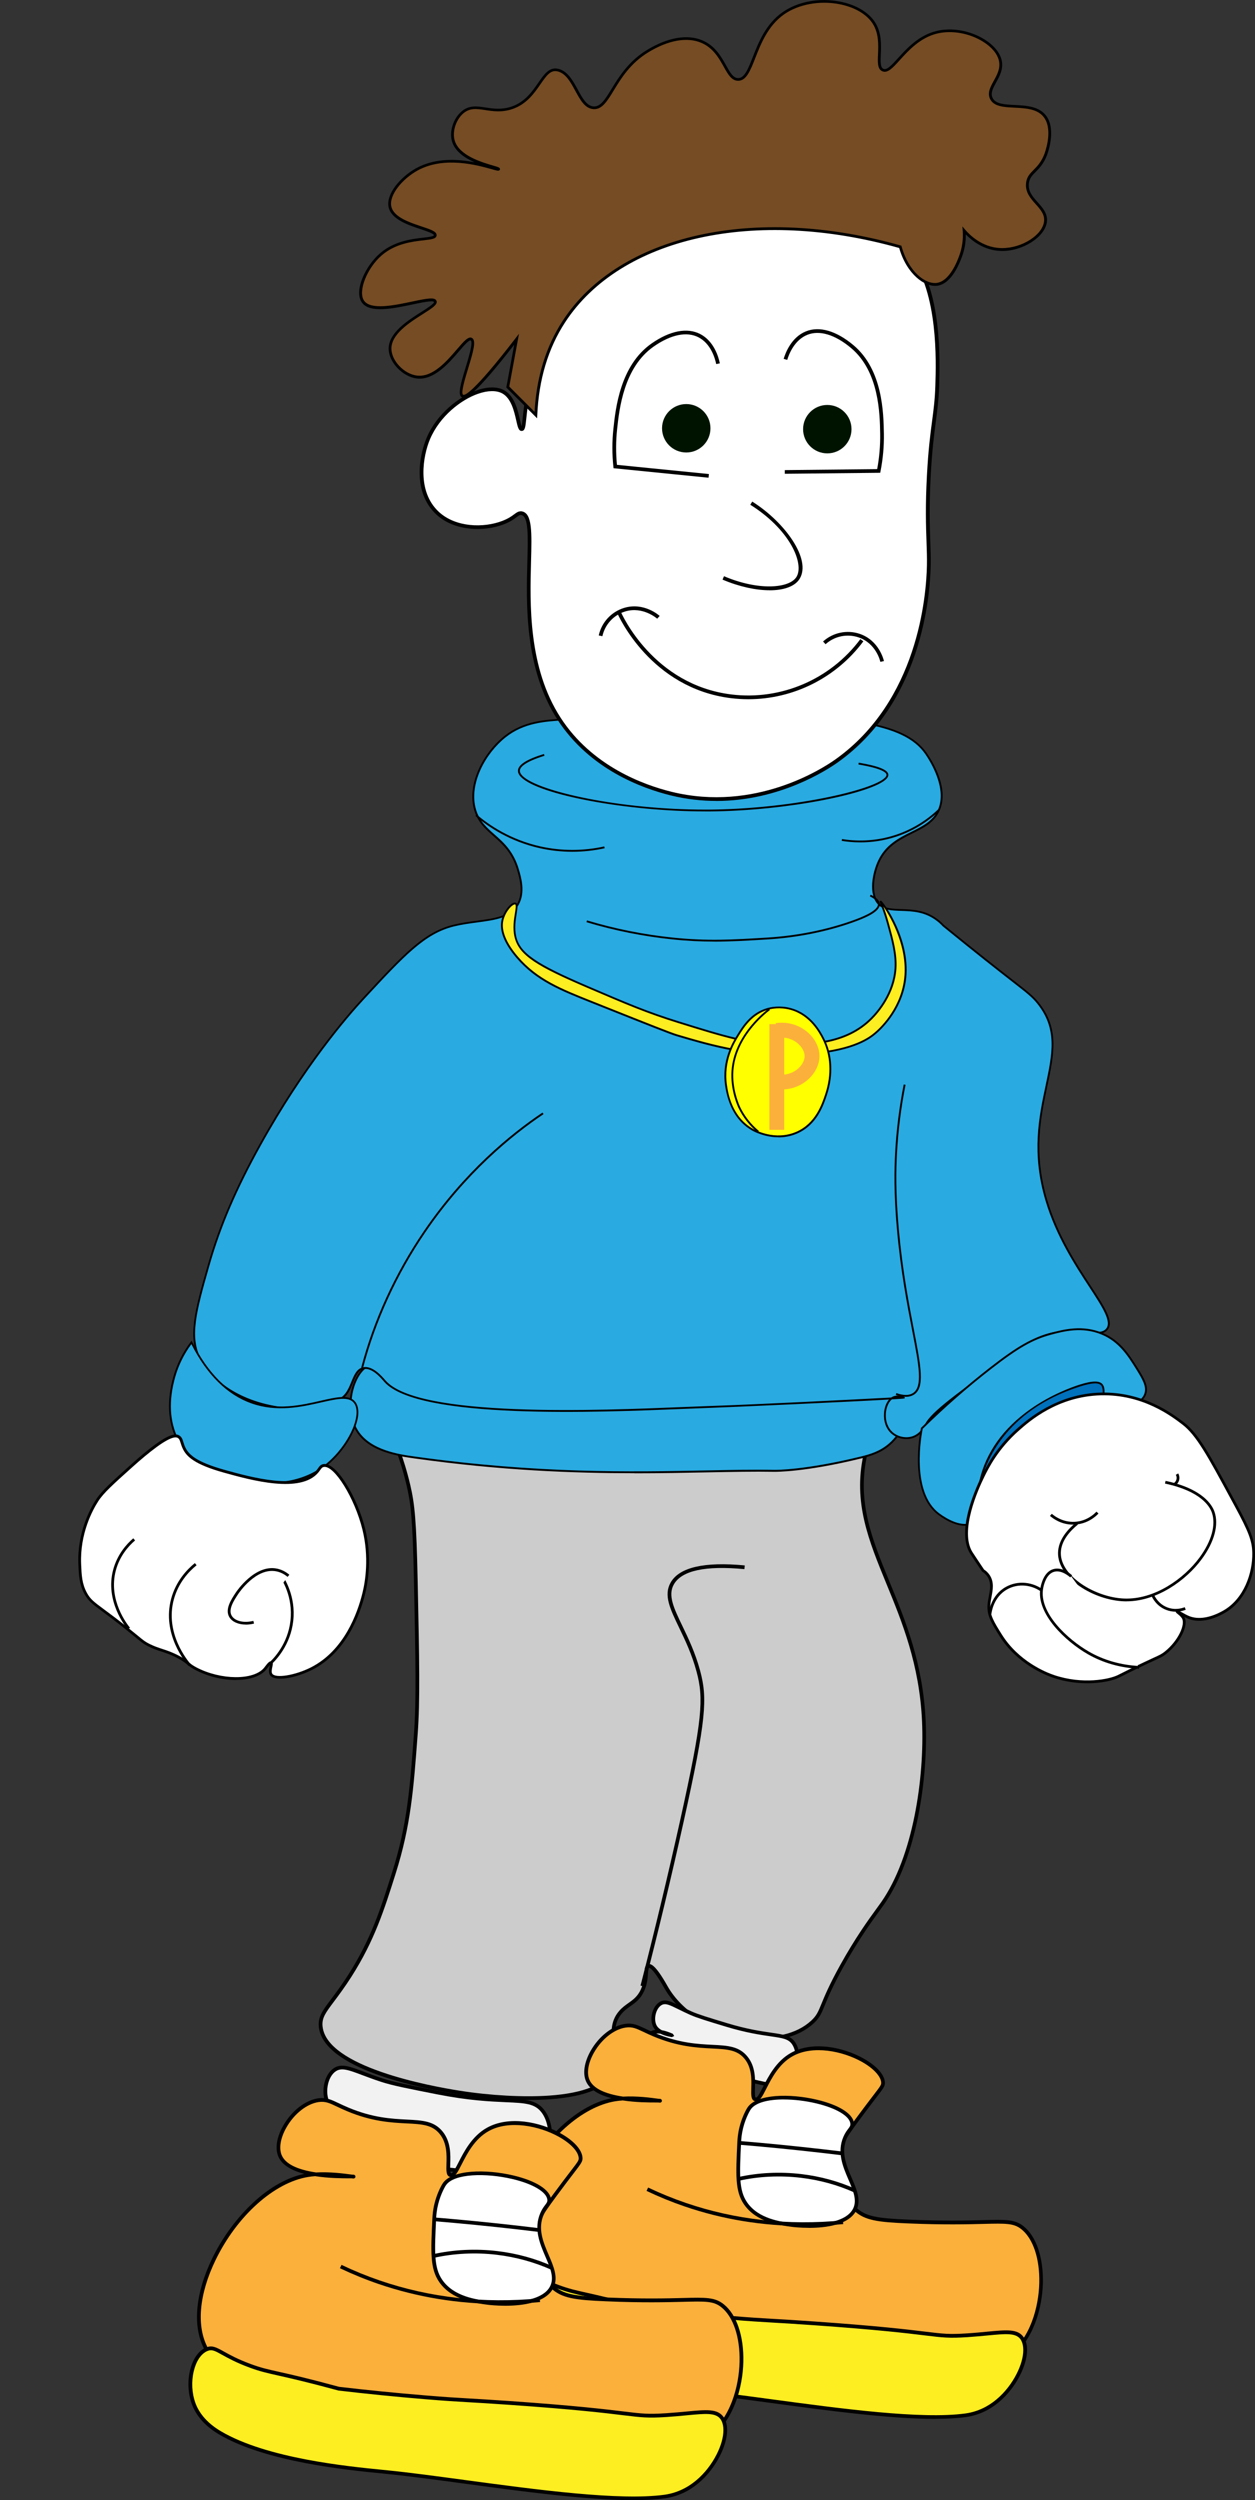 <?xml version="1.0" encoding="UTF-8"?><svg id="pelle" xmlns="http://www.w3.org/2000/svg" width="338.47" height="674.14" viewBox="0 0 338.47 674.14"><rect x="0" y="0" width="338.47" height="674.14" fill="#333333" stroke="none"/><defs><style>.cls-1{fill:#f2f2f2;}.cls-2{fill:#001300;}.cls-3{fill:#0071bc;}.cls-4{fill:#fff;}.cls-5{fill:#ff0;}.cls-6{fill:#fbb03b;}.cls-7{fill:#fcee21;}.cls-8{fill:#ccc;}.cls-9{fill:#29abe2;}.cls-10{fill:#754c24;}</style></defs><path class="cls-8" d="m233.33,384.85c-3.87-6.9-20.27,3.21-44.26,5.66-10.62,1.08-18.67.09-34.78-1.89-29.38-3.61-43.84-9.45-47.43-3.77-1.76,2.77.92,5.44,3.3,15.68,1.15,4.93,1.63,9.08,1.97,25.64.45,21.58.67,32.38,0,41.42-1.08,14.58-1.81,24.49-5.92,37.48-3.08,9.76-5.66,17.93-11.84,27.62-5.34,8.37-8.31,9.96-7.89,13.81,1.32,12.08,32.83,17.02,37.48,17.75,13.26,2.08,37.55,3.37,41.42-5.92,2.03-4.86-2.23-10.96,1.97-15.78,1.99-2.28,4.42-2.6,5.92-5.92,1.48-3.28.57-6.18,1.55-6.51,1.21-.4,3.56,3.57,4.74,5.66,7.47,13.23,29.82,18.42,39.52,9.43,2.96-2.74,1.81-4.09,7.9-15.09,5.01-9.04,9.21-14.31,11.07-16.98,8.87-12.75,11.73-34.32,11.07-49.06-1.47-32.72-21.03-47.64-15.81-71.7.47-2.17,1.32-5.2,0-7.55Z"/><path d="m142.58,566.24c-5.84,0-12.48-.52-18.69-1.5-10.99-1.73-36.67-6.95-37.9-18.19-.29-2.7.98-4.4,3.3-7.48,1.25-1.67,2.81-3.74,4.67-6.65,6.14-9.63,8.75-17.91,11.78-27.5,4.09-12.94,4.81-22.66,5.9-37.37.67-9.02.45-19.82,0-41.34-.35-17.04-.87-20.87-1.96-25.58-.93-4.01-1.92-6.89-2.65-9-1.15-3.34-1.78-5.18-.59-7.06,2.55-4.04,9.83-2.73,23.04-.36,6.65,1.19,14.92,2.68,24.87,3.9,16.05,1.97,24.1,2.96,34.67,1.89,9.95-1.02,18.62-3.36,25.59-5.25,10.06-2.73,16.71-4.53,19.17-.16h0c1.3,2.32.65,5.22.17,7.35l-.12.55c-2.73,12.58,1.38,22.6,6.15,34.21,4.21,10.25,8.97,21.87,9.67,37.36.7,15.58-2.47,36.89-11.16,49.36-.35.51-.79,1.11-1.3,1.81-2.13,2.93-5.69,7.83-9.74,15.13-2.92,5.27-4.18,8.33-5.01,10.36-.92,2.24-1.38,3.36-3,4.86-4.18,3.87-10.91,5.42-18.47,4.24-9.5-1.48-17.86-6.77-21.83-13.79-3.2-5.67-4.11-5.44-4.15-5.43-.14.11-.2.89-.23,1.47-.08,1.24-.19,2.94-1.02,4.77-.98,2.17-2.35,3.14-3.68,4.08-.82.58-1.59,1.13-2.32,1.96-2.27,2.6-1.92,5.58-1.54,8.72.28,2.33.57,4.74-.34,6.92-1.79,4.3-7.72,6.83-17.62,7.53-1.76.12-3.66.18-5.65.18Zm-29.45-183.27c-2.96,0-4.88.61-5.85,2.14-.94,1.48-.43,2.96.69,6.2.73,2.12,1.73,5.04,2.68,9.1,1.2,5.15,1.65,9.6,1.99,25.75.45,21.59.67,32.41,0,41.47-1.1,14.78-1.82,24.54-5.94,37.59-3.05,9.66-5.68,18-11.89,27.74-1.88,2.94-3.45,5.03-4.71,6.71-2.3,3.07-3.36,4.46-3.1,6.77,1.19,10.85,28.67,16,37.06,17.31,8.26,1.3,17.28,1.78,24.12,1.3,9.36-.66,15.15-3.05,16.76-6.92.81-1.94.55-4.12.28-6.42-.38-3.22-.78-6.56,1.78-9.5.8-.92,1.66-1.53,2.49-2.12,1.27-.9,2.48-1.76,3.35-3.68.75-1.67.86-3.26.94-4.42.08-1.17.14-2.09.92-2.35.83-.28,2.12.2,5.33,5.89,3.82,6.77,11.91,11.86,21.11,13.3,7.25,1.13,13.68-.32,17.64-3.99,1.46-1.35,1.86-2.34,2.75-4.5.84-2.05,2.11-5.14,5.06-10.46,4.08-7.36,7.66-12.29,9.81-15.24.5-.69.94-1.29,1.29-1.79,8.55-12.28,11.67-33.33,10.98-48.75-.69-15.32-5.42-26.85-9.6-37.03-4.83-11.76-9-21.92-6.2-34.8l.12-.56c.46-2.07,1.04-4.66-.07-6.64h0c-2.07-3.69-8.42-1.97-18.03.63-7,1.9-15.71,4.25-25.75,5.28-10.67,1.09-18.76.09-34.89-1.89-9.98-1.23-18.26-2.71-24.92-3.91-7.12-1.28-12.46-2.24-16.17-2.24Z"/><path class="cls-9" d="m100.2,367.88c-4.74,1.2-7.82,11.64-3.88,17.94,3.36,5.37,11.07,6.55,15.53,7.18,44.59,6.24,75.69,3.19,97.03,3.59,0,0,8.02.15,23.29-3.59,2.31-.57,5.17-1.34,7.76-3.59,4.88-4.24,6.71-11.92,3.88-14.35-2.08-1.79-6.33-.43-7.76,0-5.08,1.53-25.38,2.21-65.98,3.59-33.2,1.12-51.93,1.57-62.1-7.18-1.4-1.2-4.71-4.36-7.76-3.59Z"/><path d="m171.15,397.24c-16.53,0-35.96-.72-59.35-3.99-4.27-.6-12.22-1.71-15.7-7.29-2.51-4.02-2.14-9.53-.66-13.21,1.11-2.77,2.82-4.63,4.69-5.1h0c2.97-.75,6.13,2.02,7.66,3.36l.33.29c10.31,8.86,29.74,8.2,61.93,7.12,40.54-1.37,60.87-2.06,65.92-3.58l.14-.04c1.57-.47,5.74-1.73,7.86.09.93.8,1.42,2.13,1.42,3.85,0,3.69-2.17,8.16-5.3,10.88-2.54,2.2-5.28,3.01-7.87,3.64-15.1,3.7-23.02,3.6-23.35,3.6-5.42-.1-11.34.02-18.21.15-6.04.12-12.51.25-19.51.25Zm-70.9-29.12h0c-1.71.44-3.3,2.19-4.35,4.8-1.43,3.57-1.8,8.9.62,12.76,3.36,5.38,11.16,6.48,15.35,7.06,33.24,4.65,58.49,4.15,78.78,3.74,6.87-.14,12.8-.26,18.23-.15.33,0,8.19.1,23.22-3.58,2.53-.62,5.21-1.4,7.66-3.53,3.03-2.63,5.14-6.95,5.13-10.5,0-1.57-.43-2.77-1.25-3.47-1.91-1.65-5.89-.44-7.39,0l-.14.04c-5.11,1.54-25.46,2.23-66,3.6-32.35,1.09-51.86,1.75-62.31-7.24l-.33-.29c-1.46-1.28-4.49-3.93-7.21-3.25Z"/><path class="cls-9" d="m191.84,191.65c-.77-.04-.15,0-39.39,2.32-5.53.33-11.15.64-16.22,4.63-5.38,4.24-10.13,12.63-8.11,19.7,1.98,6.94,8.93,7.17,11.59,16.22.65,2.2,1.78,6.06,0,9.27-2.75,4.95-10.31,4.04-17.38,5.79-7.91,1.97-13.38,7.88-24.33,19.7-2.75,2.96-15.16,16.58-27.81,39.39-7.61,13.74-11.42,23.79-13.9,32.44-3.68,12.81-5.4,19.35-2.32,25.49,7.09,14.12,33.53,16.78,39.39,9.27,1.87-2.4,2.08-6.41,4.63-6.95,2.53-.54,5.18,2.77,5.79,3.48,9.96,11.43,70.43,7.51,88.06,6.95,13.97-.44,51.93-2.42,51.93-2.46-.01-.25-2-.74-3.26.15-2.12,1.49-2.82,6.69,0,9.27,1.54,1.41,3.93,1.84,5.79,1.16,2.08-.77,3.1-2.78,3.48-3.48,1.72-3.2,8.79-8.44,23.17-18.54,5.02-3.52,5.18-3.86,6.95-4.63,9.4-4.12,16.12.35,18.54-2.32,3.69-4.07-10.61-15.97-16.22-34.76-7.75-25.97,8.71-39.63-2.32-53.3-2.57-3.19-4.54-3.78-25.49-20.86-.27-.29-.79-.82-1.52-1.4-6.02-4.73-12.7-1.24-15.86-4.4-2.55-2.54-1.61-8.18,0-11.59,3.88-8.22,13.4-7.17,16.22-13.9,2.15-5.12-1.05-11.52-3.48-15.06-6.37-9.3-23.66-9.81-57.93-11.59Z"/><path d="m244.45,388.03c-1.49,0-3.02-.54-4.11-1.54-1.37-1.25-2.07-3.21-1.93-5.38.1-1.52.6-2.88,1.36-3.74-11.63.67-43.74,2.1-47.92,2.23-1.88.06-4.25.16-7,.27-23.46.97-72.28,2.99-81.25-7.31l-.13-.15c-.79-.92-3.18-3.72-5.42-3.24-1.45.31-2.08,1.85-2.82,3.63-.46,1.12-.94,2.28-1.67,3.23-2.51,3.22-8.76,4.76-16.31,4.01-4.83-.48-9.69-1.89-13.67-3.97-4.56-2.38-7.96-5.62-9.83-9.35-3.1-6.16-1.44-12.68,2.3-25.67,3.05-10.59,7.34-20.61,13.92-32.49,11.68-21.08,23.36-34.6,27.84-39.44,10.97-11.84,16.47-17.79,24.45-19.77,2.11-.52,4.24-.81,6.3-1.08,4.86-.65,9.05-1.21,10.92-4.59,1.73-3.12.63-6.85-.02-9.08-1.39-4.75-3.95-7-6.42-9.18-2.17-1.92-4.22-3.73-5.17-7.04-2.05-7.16,2.7-15.62,8.2-19.96,5.1-4.02,10.78-4.36,16.26-4.68h.1c17.75-1.06,27.35-1.64,32.61-1.96q6.38-.39,6.82-.36l4.07.21c31.88,1.64,47.88,2.46,54.06,11.49,1.85,2.7,5.89,9.6,3.5,15.3-1.39,3.31-4.33,4.78-7.43,6.32-3.35,1.67-6.81,3.39-8.79,7.59-1.51,3.2-2.53,8.83-.05,11.3,1.36,1.35,3.45,1.42,5.87,1.5,3.1.1,6.6.22,9.97,2.87.55.43,1.07.91,1.54,1.42,9.28,7.56,14.75,11.83,18.37,14.65,4.48,3.49,5.68,4.43,7.13,6.22,5.66,7.01,4.21,13.87,2.37,22.55-1.79,8.47-3.82,18.06,0,30.83,2.83,9.48,7.96,17.33,11.71,23.06,3.86,5.9,6.41,9.79,4.45,11.94-1.13,1.24-3.01,1.06-5.61.81-3.26-.31-7.73-.74-13.01,1.57-1.21.53-1.65.85-3.5,2.18-.81.58-1.89,1.36-3.41,2.43-14.63,10.28-21.44,15.38-23.1,18.45l-.04.08c-.4.75-1.47,2.74-3.57,3.51-.61.22-1.27.33-1.94.33Zm-3.91-10.71c-.89.7-1.52,2.18-1.63,3.82-.13,2.02.51,3.83,1.77,4.98,1.44,1.32,3.72,1.78,5.54,1.11,1.92-.71,2.89-2.51,3.3-3.28l.04-.08c1.71-3.18,8.26-8.1,23.25-18.62,1.52-1.07,2.6-1.85,3.41-2.43,1.88-1.36,2.33-1.68,3.59-2.23,5.41-2.37,9.94-1.93,13.26-1.61,2.46.24,4.24.41,5.19-.65,1.69-1.86-.91-5.84-4.5-11.33-3.77-5.76-8.92-13.64-11.77-23.19-3.85-12.89-1.81-22.55,0-31.08,1.81-8.55,3.24-15.31-2.27-22.14-1.41-1.75-2.61-2.68-7.05-6.14-3.62-2.82-9.09-7.09-18.41-14.68-.48-.52-.98-.98-1.51-1.39-3.24-2.55-6.66-2.67-9.68-2.77-2.53-.08-4.71-.16-6.21-1.65-2.8-2.79-1.52-8.76-.05-11.87,2.06-4.36,5.6-6.12,9.02-7.82,3.02-1.5,5.88-2.93,7.2-6.07,2.36-5.63-2.05-12.77-3.45-14.82-6.04-8.82-21.96-9.64-53.67-11.27l-4.07-.21q-.41-.02-6.76.36c-5.26.32-14.85.9-32.61,1.95h-.1c-5.41.33-11.01.66-15.98,4.58-5.37,4.24-10.01,12.49-8.03,19.43.91,3.17,2.91,4.94,5.02,6.8,2.41,2.12,5.13,4.53,6.56,9.42.63,2.15,1.81,6.16-.02,9.46-1.99,3.6-6.3,4.17-11.29,4.84-2.05.27-4.17.56-6.25,1.07-7.84,1.95-13.31,7.85-24.21,19.62-4.47,4.83-16.12,18.32-27.78,39.35-6.57,11.85-10.85,21.84-13.88,32.39-3.7,12.86-5.35,19.31-2.33,25.31,2.63,5.23,10.25,11.78,23.11,13.05,7.27.72,13.49-.78,15.86-3.82.69-.89,1.16-2.02,1.6-3.11.75-1.83,1.46-3.57,3.18-3.93,2.51-.54,5.07,2.43,5.91,3.41l.13.15c8.82,10.11,57.47,8.1,80.85,7.14,2.75-.11,5.12-.21,7.01-.27,11.55-.37,38.94-1.75,48.52-2.27h0c1.17-.82,2.86-.55,3.37-.3.07.03.28.14.29.35v.11s-.07.08-.07.08c-.04.05-1.31.14-3.42.26Z"/><path d="m232.03,227.14c-1.93,0-3.63-.18-5.03-.41l.08-.49c3.43.56,8.76.81,14.68-1.19,4.17-1.41,8.07-3.77,11.27-6.83l.35.36c-3.25,3.11-7.21,5.51-11.45,6.94-3.61,1.22-7,1.62-9.89,1.62Z"/><path d="m154.36,229.67c-2.93,0-5.86-.32-8.71-.95-8.08-1.8-13.94-5.73-17.43-8.72l.32-.38c3.45,2.95,9.24,6.83,17.22,8.61,5.62,1.25,11.57,1.25,17.21,0l.11.49c-2.86.63-5.79.95-8.73.95Z"/><path d="m190.15,218.79c-20.91,0-44.79-4.42-49.6-9.24-.58-.58-.86-1.16-.86-1.73.02-1.59,2.31-3.07,7.01-4.52l.15.48c-5.48,1.7-6.64,3.14-6.65,4.05,0,.43.24.89.71,1.37,4.26,4.27,26.48,9.1,49.15,9.1.41,0,.82,0,1.23,0,10.05-.08,20.96-1.17,30.7-3.08,8.7-1.7,15.11-3.84,16.74-5.57.25-.27.38-.52.36-.73-.03-.57-1.06-1.69-7.57-2.78l.08-.49c5.37.9,7.91,1.93,7.98,3.24.02.36-.15.73-.5,1.1-3.59,3.83-26.35,8.64-47.8,8.81-.38,0-.75,0-1.13,0Z"/><path d="m97.9,368.89l-.48-.13c3.32-12.74,9.15-25.44,16.85-36.74,10.94-16.06,23.46-26.28,32.04-32.03l.28.42c-8.54,5.73-21.01,15.91-31.91,31.9-7.67,11.25-13.47,23.91-16.78,36.59Z"/><path d="m244.31,376.63c-.8,0-1.71-.17-2.72-.52l.16-.47c1.9.65,3.39.66,4.42.02,2.77-1.7,1.66-7.48-.19-17.04-1.37-7.1-3.07-15.93-4.07-27.07-.9-10-.71-16.53-.5-20.57.33-6.22,1.11-12.47,2.32-18.57l.49.1c-1.2,6.08-1.98,12.31-2.31,18.5-.22,4.03-.4,10.53.5,20.5,1,11.12,2.7,19.94,4.06,27.02,1.95,10.11,3.02,15.68-.04,17.56-.59.36-1.3.55-2.12.55Z"/><path d="m192.68,253.89c-3.54,0-7.15-.16-11.29-.59-7.85-.81-15.66-2.37-23.22-4.64l.14-.48c7.53,2.27,15.31,3.82,23.13,4.63,9.42.97,16.14.56,25.45,0,8.07-.49,16.06-2.09,23.1-4.62,1.7-.61,6.88-2.47,6.79-4.39-.03-.7-.79-1.43-2.18-2.1l.22-.45c1.59.77,2.42,1.62,2.46,2.53.09,2.02-3.75,3.67-7.12,4.88-7.09,2.55-15.13,4.16-23.24,4.65-5.25.32-9.68.59-14.24.59Z"/><path class="cls-9" d="m51.65,361.97c-2.75,3.66-4.02,7.09-4.63,9.27-.63,2.22-2.76,9.74.87,16.97.02.04.21.42.4.74,4.81,8.45,26.18,16.21,39.12,6.52,6.36-4.76,10.85-13.86,8.27-17.28-3.3-4.38-15.19,4.48-27.81,0-8.46-3-13.43-10.64-16.22-16.22Z"/><path d="m72.78,400.22c-2.78,0-5.26-.36-7.11-.75-7.94-1.66-15.02-5.83-17.61-10.39-.16-.29-.33-.62-.39-.73-2.45-4.89-2.75-10.66-.91-17.18.95-3.34,2.52-6.49,4.67-9.35l.24-.32.18.36c4.19,8.38,9.6,13.8,16.08,16.1,6.8,2.42,13.33.93,18.56-.27,4.34-.99,7.76-1.77,9.36.35.7.92.94,2.29.71,3.94-.63,4.43-4.51,10.32-9.02,13.7-4.74,3.55-10.17,4.54-14.77,4.54Zm-21.18-37.78c-2,2.73-3.46,5.71-4.35,8.86-1.81,6.4-1.52,12.05.86,16.79.06.13.23.46.39.73,2.52,4.44,9.47,8.52,17.28,10.15,4.83,1.01,14.03,1.86,21.48-3.71,4.42-3.31,8.22-9.05,8.83-13.37.22-1.52,0-2.75-.61-3.57-1.41-1.86-4.69-1.11-8.85-.17-5.3,1.21-11.9,2.71-18.84.25-6.51-2.31-11.96-7.69-16.18-15.98Z"/><path class="cls-9" d="m248.61,385.14c-.21.97-3.48,17.24,4.63,23.17.93.68,5.66,4.13,9.27,2.32,1.16-.58,1.88-1.55,2.32-2.32,6.16-7.11,11.84-12.44,16.22-16.22,9.11-7.86,12.54-8.91,13.9-9.27.7-.18,3.45-.87,6.95-2.32,4.02-1.67,6.26-2.63,6.95-4.63.71-2.05-.55-4.13-2.32-6.95-2.09-3.35-4.5-7.25-9.27-9.27-5.38-2.28-10.44-.93-13.9,0-4.99,1.33-8.91,3.59-16.22,9.27-4.98,3.87-11.42,9.23-18.54,16.22Z"/><path d="m260.21,411.4c-2.06,0-4.5-.98-7.1-2.89-8.31-6.08-4.88-22.72-4.73-23.43l.02-.07.05-.05c5.91-5.8,12.15-11.26,18.56-16.24,7.36-5.72,11.32-7.98,16.31-9.31,3.43-.92,8.61-2.3,14.07.01,4.79,2.03,7.19,5.87,9.31,9.25l.07.11c1.73,2.77,3.1,4.96,2.34,7.17-.75,2.15-3.13,3.14-7.09,4.78-3.32,1.37-5.97,2.07-6.85,2.29l-.14.04c-1.11.29-4.48,1.18-13.8,9.22-5.66,4.88-11.11,10.33-16.2,16.19-.6,1.07-1.42,1.89-2.39,2.38-.73.37-1.54.55-2.43.55Zm-11.36-26.13c-.28,1.37-3.32,17.1,4.55,22.85,2.07,1.51,5.99,3.82,9.01,2.3.89-.45,1.63-1.19,2.21-2.22,5.13-5.92,10.6-11.39,16.28-16.29,9.41-8.12,12.87-9.02,14-9.32l.14-.04c.86-.22,3.49-.91,6.78-2.27,4.15-1.72,6.17-2.63,6.81-4.49.65-1.88-.45-3.79-2.29-6.74l-.07-.11c-2.08-3.32-4.44-7.09-9.08-9.06-5.3-2.24-10.38-.89-13.74.01-4.91,1.31-8.83,3.55-16.13,9.22-6.38,4.95-12.59,10.38-18.46,16.15Z"/><path class="cls-3" d="m281.06,392.09c-6.28,4.24-14.18,15.89-16.63,14.71-1.64-.79-.16-6.97,0-7.65,4.24-17.7,23.05-24.35,26.72-25.52,3.59-1.15,5.52-1.16,6.17,0,1.28,2.3-1.36,8.08-4.11,10.21-.3.23-1.94,1.45-4.1,2.9-.52.35-.9.6-1.09.72,0,0-2.52,1.64-6.95,4.63Z"/><path d="m264.8,407.14c-.17,0-.34-.03-.48-.11-1.65-.79-.64-5.82-.13-7.94,1.8-7.54,6.41-13.97,13.67-19.1,5.53-3.91,11.08-5.91,13.21-6.6,3.75-1.2,5.74-1.16,6.46.12,1.35,2.42-1.34,8.34-4.18,10.53-.32.25-1.97,1.47-4.11,2.91-.44.3-.78.52-.99.66l-.1.07s-2.51,1.64-6.95,4.63h0c-2.8,1.89-5.96,5.31-8.76,8.33-3.33,3.6-6.03,6.51-7.64,6.51Zm30.53-34.12c-.97,0-2.33.28-4.11.85-20.58,6.58-25.53,21.06-26.55,25.34-.8,3.32-1.15,6.88-.13,7.37,1.17.56,4.41-2.92,7.54-6.29,2.81-3.04,6-6.48,8.85-8.4l.14.21-.14-.21c2.37-1.6,6.22-4.19,6.97-4.62v-.02s.09-.07.09-.07c.21-.14.55-.36.99-.65,2.13-1.42,3.76-2.64,4.08-2.89,2.64-2.04,5.27-7.7,4.04-9.89-.27-.49-.85-.74-1.76-.74Z"/><path class="cls-4" d="m48.09,387.37c-.8-.45-2.88-.82-12.51,7.82-5.27,4.73-7.91,7.09-9.38,9.38-1.01,1.57-5.07,8.22-4.69,17.2.13,3.06.22,5.29,1.56,7.82,1.49,2.81,2.96,3.02,10.95,9.38,4.18,3.33,4.44,3.8,6.25,4.69,2.85,1.4,4.46,1.35,7.82,3.13,2.64,1.39,2.61,2.03,4.69,3.13,6.68,3.52,15.81,3.67,18.76,0,.39-.49,1.22-1.72,1.56-1.56.42.19-.62,2.15,0,3.13,1.03,1.62,6.67.62,10.95-1.56,10.41-5.3,13.49-17.94,14.07-20.33.6-2.44,1.96-9.15,0-17.2-2.09-8.56-7.78-17.94-10.95-17.2-.73.17-.93.79-1.56,1.56-4.63,5.66-18.05,1.94-25.02,0-7.73-2.14-9.92-4.15-10.95-6.25-.75-1.54-.6-2.59-1.56-3.13Z"/><path d="m63.63,453c-3.52,0-7.53-.92-11.02-2.75-1.01-.53-1.54-.96-2.1-1.41-.6-.49-1.23-1-2.59-1.72-1.81-.95-3.11-1.38-4.37-1.79-1.05-.34-2.13-.69-3.44-1.34-1.31-.64-1.86-1.09-3.48-2.43-.69-.57-1.59-1.31-2.84-2.31-2.71-2.16-4.68-3.62-6.12-4.69-2.83-2.1-3.89-2.88-4.92-4.81-1.38-2.6-1.48-4.85-1.61-7.98-.36-8.51,3.2-15.02,4.75-17.42,1.5-2.33,4.16-4.71,9.45-9.46,9.19-8.25,11.74-8.54,12.94-7.87h0c.74.41.94,1.07,1.17,1.84.13.43.28.91.54,1.45.9,1.85,2.82,3.87,10.71,6.06,7.04,1.96,20.16,5.59,24.63.12.17-.21.3-.4.43-.58.36-.51.67-.96,1.34-1.11,3.55-.84,9.35,9.07,11.4,17.48,1.84,7.56.79,14.13,0,17.38-1.38,5.67-5.08,15.89-14.27,20.57-4.4,2.25-10.23,3.33-11.43,1.43-.44-.69-.23-1.64-.07-2.41.02-.1.05-.21.07-.32-.24.26-.53.65-.69.85-.1.13-.19.25-.27.35-1.53,1.9-4.62,2.85-8.21,2.85Zm-16.29-65.43c-2.21,0-7.37,4.19-11.51,7.9-5.24,4.7-7.87,7.06-9.32,9.31-1.51,2.34-4.98,8.69-4.63,16.98.13,3.03.22,5.21,1.52,7.66.95,1.78,1.89,2.48,4.7,4.56,1.45,1.07,3.43,2.54,6.15,4.7,1.25,1,2.16,1.74,2.85,2.31,1.61,1.33,2.1,1.73,3.33,2.33,1.27.62,2.28.95,3.34,1.3,1.29.42,2.62.85,4.48,1.83,1.43.75,2.11,1.31,2.72,1.8.53.43,1.03.83,1.97,1.33,6.63,3.49,15.53,3.54,18.3.1.07-.09.16-.2.25-.33.73-.96,1.25-1.57,1.76-1.34.46.21.34.77.2,1.42-.13.6-.3,1.42-.03,1.85.85,1.34,6.22.46,10.46-1.7,8.92-4.55,12.52-14.53,13.88-20.08.78-3.18,1.81-9.62,0-17.02-2.09-8.57-7.7-17.58-10.5-16.92-.37.09-.55.33-.9.81-.13.19-.28.4-.46.62-4.78,5.85-18.2,2.12-25.41.12-8.18-2.27-10.21-4.44-11.18-6.45-.29-.6-.45-1.11-.59-1.56-.24-.77-.37-1.15-.82-1.4h0c-.16-.09-.35-.13-.57-.13Z"/><path class="cls-4" d="m36.19,415.08c-1.35,1.16-4.12,3.88-5.3,8.25-2.24,8.3,3.27,15.09,3.88,15.81"/><path d="m34.48,439.38c-.64-.77-6.22-7.73-3.95-16.15,1.1-4.07,3.55-6.84,5.41-8.44l.49.57c-1.78,1.53-4.13,4.17-5.18,8.06-2.17,8.05,3.18,14.73,3.8,15.47l-.57.48Z"/><path class="cls-4" d="m52.78,421.77c-1.5,1.21-4.87,4.29-6.25,9.38-2.57,9.45,4.02,17.15,4.61,17.82"/><path d="m50.86,449.22c-.75-.85-7.29-8.61-4.69-18.17,1.28-4.68,4.17-7.79,6.38-9.58l.47.58c-2.12,1.71-4.9,4.7-6.13,9.19-2.5,9.17,3.8,16.65,4.53,17.47l-.56.5Z"/><path class="cls-4" d="m73.11,448.35c.97-.94,5.37-5.37,5.69-12.53.3-6.6-3.05-11.15-3.96-12.31"/><path d="m73.37,448.62l-.52-.54c1.58-1.52,5.28-5.76,5.58-12.28.28-6.07-2.62-10.46-3.88-12.06l.59-.46c1.31,1.67,4.33,6.23,4.04,12.56-.31,6.79-4.17,11.2-5.81,12.78Z"/><path class="cls-4" d="m77.8,424.9c-.65-.54-1.71-1.26-3.13-1.56-5.7-1.2-10.46,5.81-10.76,6.27-1.21,1.83-2.86,4.34-1.75,6.24.92,1.58,3.47,2.25,6.25,1.56"/><path d="m66.3,438.05c-2.01,0-3.7-.73-4.46-2.02-1.23-2.1.5-4.72,1.76-6.63.21-.32,5.18-7.7,11.15-6.43,1.17.25,2.28.8,3.29,1.64l-.48.58c-.92-.76-1.91-1.26-2.96-1.48-5.49-1.16-10.17,5.81-10.37,6.11-1.15,1.75-2.73,4.14-1.74,5.84.86,1.46,3.26,2.03,5.84,1.39l.18.73c-.76.19-1.5.28-2.21.28Z"/><path class="cls-4" d="m296.84,375.87c-11.73.32-19.49,7.13-22.21,9.52-5.64,4.95-8.3,10.21-9.52,12.69-.91,1.85-7.07,14.35-3.17,20.63.48.78,3.17,4.76,3.17,4.76,0,0,.32.2.68.5.24.21.59.57.9,1.08,1.52,2.48.12,5.25,0,7.93-.12,2.66,1.06,4.54,3.17,7.93,4.83,7.75,12.73,10.58,14.28,11.11,8.02,2.72,15.35,1.04,17.45,0,.57-.28.59-.31,3.17-1.59,7.73-3.81,8.04-3.59,9.52-4.76,3.63-2.88,5.99-7.58,4.76-9.52-.57-.9-1.66-1.48-1.59-1.59.09-.14,1.79,1.05,3.17,1.59,4.03,1.57,8.59-1.05,9.52-1.59,5.69-3.27,8.05-10.34,7.93-15.87-.06-3.18-.94-5.65-4.76-12.69-6.86-12.66-10.2-19.1-14.28-22.21-3.22-2.46-11.04-8.24-22.21-7.93Z"/><path d="m293.2,453.87c-2.77,0-5.93-.39-9.17-1.49-2.22-.75-9.81-3.78-14.48-11.26-2.16-3.47-3.35-5.38-3.23-8.15.04-.85.2-1.71.36-2.54.35-1.85.68-3.59-.3-5.18-.22-.37-.51-.7-.83-1-.32-.27-.62-.46-.63-.46l-.11-.11c-.11-.16-2.7-4-3.18-4.77-3.62-5.82,1-16.62,3.15-20.99,1.14-2.31,3.8-7.71,9.61-12.81,2.62-2.3,10.58-9.29,22.45-9.61h0c11.53-.31,19.47,5.73,22.45,8.01,3.91,2.98,7.02,8.73,13.22,20.19l1.16,2.14c3.75,6.92,4.74,9.56,4.8,12.86.12,5.67-2.35,12.88-8.12,16.2-3.64,2.09-7.14,2.67-9.84,1.61-.36-.14-.74-.32-1.11-.52,1.3,2.13-1.05,6.96-4.87,9.98-.88.7-1.39.93-3.08,1.71-1.28.58-3.21,1.47-6.51,3.1-1.78.88-2.34,1.16-2.7,1.35l-.47.24c-1.39.69-4.57,1.51-8.57,1.51Zm-27.83-30.68c.12.08.38.26.66.49.39.36.72.75.98,1.17,1.13,1.84.76,3.81.4,5.71-.15.8-.31,1.63-.34,2.43-.11,2.54,1.03,4.38,3.12,7.72,4.54,7.27,11.93,10.22,14.08,10.95,7.72,2.61,14.9,1.14,17.17.02l.46-.23c.36-.19.93-.47,2.71-1.35,3.31-1.63,5.25-2.52,6.53-3.11,1.67-.76,2.11-.97,2.93-1.61,3.73-2.95,5.69-7.43,4.68-9.03-.32-.5-.84-.91-1.18-1.18-.32-.25-.63-.49-.4-.82.24-.35.52-.19,1.48.35.6.34,1.43.81,2.14,1.09,2.49.97,5.76.42,9.2-1.56,5.5-3.17,7.86-10.08,7.75-15.53-.06-3.19-.99-5.65-4.71-12.52l-1.16-2.14c-6.15-11.37-9.24-17.07-13.02-19.95-2.93-2.23-10.67-8.16-21.98-7.86h0c-11.59.31-19.14,6.93-21.98,9.43-5.7,5-8.32,10.31-9.43,12.58-1.64,3.33-6.71,14.61-3.19,20.26.44.71,2.78,4.17,3.12,4.69Z"/><path class="cls-4" d="m267,435.19c.04-.41.56-4.79,4.45-6.96,3.1-1.73,7.07-1.35,10,.97"/><path d="m267.37,435.23l-.75-.08c.05-.51.62-5.01,4.64-7.25,3.26-1.82,7.35-1.43,10.42,1l-.46.59c-2.83-2.24-6.59-2.61-9.59-.94-3.69,2.06-4.21,6.21-4.26,6.67Z"/><path class="cls-4" d="m290.49,410.77c-1.84,1.49-4.71,4.33-4.76,7.93-.09,6.72,9.64,12.4,17.45,12.69,13.49.5,27.08-14.86,24.02-23.66-.37-1.08-2.31-5.83-12.91-8.07"/><path d="m303.83,431.79c-.22,0-.44,0-.66-.01-8.15-.3-17.91-6.2-17.82-13.07.05-3.56,2.69-6.43,4.9-8.22l.47.58c-2.08,1.69-4.58,4.38-4.62,7.65-.09,6.29,9.33,12.02,17.09,12.31,8.16.31,16.08-5.32,20.3-11.03,3.27-4.43,4.49-8.85,3.35-12.14-.58-1.67-2.98-5.78-12.64-7.83l.15-.73c10.03,2.12,12.57,6.52,13.19,8.31,1.23,3.53-.03,8.21-3.46,12.83-4.22,5.71-12.07,11.34-20.27,11.34Z"/><path class="cls-4" d="m310.88,430.14c.19.42,1.18,2.58,3.71,3.58,2.46.98,4.62.16,5.06-.02"/><path d="m317.06,434.57c-.79,0-1.68-.13-2.61-.5-2.54-1.01-3.64-3.15-3.91-3.78l.69-.3c.25.57,1.23,2.48,3.5,3.39,2.16.86,4.06.27,4.78-.02l.28.69c-.49.2-1.48.52-2.73.52Z"/><path class="cls-4" d="m288.9,425.05c-.28-.25-2.53-2.27-4.76-1.59-2.45.75-3.07,4.2-3.17,4.76-1.19,6.61,6.48,13.97,12.54,17.45,2.51,1.44,7.11,3.58,13.7,3.92"/><path d="m307.18,449.97c-5.08-.26-9.74-1.6-13.86-3.97-5.81-3.34-13.98-10.84-12.72-17.84.23-1.27,1.02-4.31,3.43-5.05,2.38-.73,4.69,1.26,5.12,1.67l-.51.55c-.24-.22-2.38-2.12-4.4-1.5-2.01.62-2.71,3.33-2.91,4.47-1.19,6.62,6.74,13.82,12.36,17.05,4.02,2.31,8.57,3.61,13.53,3.87l-.04.75Z"/><path class="cls-4" d="m283.42,408.46c.46.41,2.87,2.45,6.47,2.25,3.52-.2,5.65-2.39,6.09-2.85"/><path d="m289.39,411.1c-3.19,0-5.39-1.63-6.22-2.36l.5-.56c.63.55,2.93,2.34,6.2,2.16,3.12-.17,5.12-1.97,5.84-2.74l.55.51c-.78.83-2.95,2.78-6.34,2.97-.18,0-.35.01-.53.01Z"/><path class="cls-4" d="m316.69,400.27c.12-.07.74-.46.94-1.26.2-.78-.13-1.4-.2-1.53"/><path d="m316.89,400.59l-.38-.64c.14-.08.61-.41.77-1.03.15-.59-.06-1.08-.16-1.26l.65-.37c.14.26.46.95.24,1.81-.23.88-.86,1.33-1.12,1.49Z"/><path d="m173.72,535.64l-.97-.25c3.79-14.71,7.38-29.67,10.66-44.44,6.09-27.44,6.41-32.94,4.45-40.21-1.28-4.73-3.1-8.53-4.72-11.88-2.44-5.08-4.21-8.74-2.27-12.15,2.34-4.1,9.06-5.66,19.99-4.61l-.1,1c-10.49-1-16.9.38-19.02,4.11-1.68,2.95-.01,6.42,2.3,11.22,1.63,3.39,3.48,7.24,4.78,12.05,2.01,7.46,1.7,13.03-4.44,40.69-3.28,14.79-6.87,29.76-10.67,44.48Z"/><path class="cls-1" d="m146.44,569.31c-3.55-4.69-9.42-1.32-28.39-5.06-8.07-1.59-12.1-2.38-15.11-3.36-7.09-2.31-10.17-4.45-12.63-2.81-2.74,1.83-3.42,7.13-1.4,9.82,2.09,2.79,7.03,2.73,7.02,2.81-.02.09-5.54-2.14-8.42,0-2.39,1.78-3.15,6.7-1.4,9.82,3.01,5.4,11.9,2.6,32.27,4.21,16.9,1.33,22.47,4.18,26.66,0,3.73-3.72,4.53-11.31,1.4-15.43Z"/><path d="m138.9,587.43c-2.11,0-4.67-.34-7.95-.78-3.32-.44-7.45-1-12.62-1.41-7.03-.55-12.68-.58-17.21-.61-8.61-.04-13.35-.07-15.46-3.86-1.85-3.33-1.09-8.51,1.54-10.47.67-.5,1.5-.81,2.48-.95-.46-.34-.86-.73-1.18-1.16-1.09-1.46-1.51-3.66-1.13-5.91.35-2.05,1.32-3.74,2.66-4.63,2-1.33,4.28-.47,8.07.96,1.43.54,3.05,1.15,4.99,1.79,2.98.97,7.01,1.76,15.04,3.35,8.4,1.65,14.18,1.91,18.41,2.09,5.27.23,8.18.36,10.29,3.15h0c3.25,4.29,2.54,12.11-1.45,16.09-1.75,1.74-3.73,2.33-6.49,2.33Zm-48.04-17.16c-1.28,0-2.3.28-3.05.84-2.23,1.66-2.87,6.29-1.27,9.18,1.83,3.28,6.09,3.3,14.59,3.34,4.55.02,10.22.05,17.29.61,5.2.41,9.34.97,12.67,1.41,7.46,1,10.86,1.46,13.6-1.27,3.61-3.6,4.28-10.92,1.36-14.78-1.83-2.42-4.41-2.53-9.54-2.76-4.26-.19-10.08-.44-18.55-2.11-8.08-1.59-12.13-2.39-15.17-3.38-1.96-.64-3.6-1.26-5.04-1.8-3.61-1.36-5.59-2.11-7.16-1.07-1.11.74-1.92,2.19-2.22,3.97-.33,1.95.03,3.92.94,5.14.53.71,1.32,1.28,2.34,1.71,1.2.09,2.56.36,4.07.83.08.03.15.05.2.06.19.03.29.07.4.21l.33.44-.48.29c-.14.08-.25.09-.44.05-.04,0-.09,0-.15-.01-1.63-.13-3.02-.43-4.17-.88-.19-.01-.38-.02-.56-.02Z"/><path class="cls-1" d="m214.16,551.15c-2.01-3.29-6.06-1.48-18.2-5.15-5.16-1.56-7.74-2.34-9.64-3.18-4.48-1.97-6.35-3.57-8.06-2.65-1.9,1.01-2.7,4.43-1.55,6.32,1.18,1.95,4.41,2.24,4.4,2.29-.02.06-3.48-1.76-5.49-.55-1.67,1-2.49,4.17-1.55,6.32,1.61,3.72,7.59,2.47,20.79,4.85,10.94,1.97,14.39,4.19,17.4,1.73,2.68-2.19,3.69-7.08,1.92-9.98Z"/><path d="m209.06,562.71c-1.58,0-3.52-.46-6.17-1.09-2.13-.51-4.79-1.13-8.13-1.74-4.54-.82-8.22-1.2-11.18-1.51-5.68-.6-8.81-.92-9.98-3.62-1.02-2.36-.15-5.8,1.76-6.95.4-.24.86-.39,1.38-.45-.17-.19-.33-.39-.45-.6-.64-1.06-.78-2.58-.37-4.06.38-1.36,1.15-2.44,2.12-2.96,1.47-.78,2.93-.05,5.36,1.15.9.45,1.91.95,3.13,1.49,1.88.83,4.45,1.6,9.59,3.16,5.36,1.62,9.11,2.16,11.85,2.56,3.48.5,5.39.78,6.63,2.81,1.88,3.08.89,8.24-2.03,10.63-1.05.86-2.14,1.2-3.5,1.2Zm-31.74-14.4c-.58,0-1.06.12-1.45.35-1.47.88-2.17,3.81-1.35,5.69.94,2.17,3.69,2.46,9.16,3.03,2.97.31,6.67.7,11.25,1.52,3.37.61,6.04,1.24,8.19,1.75,4.75,1.12,6.91,1.64,8.81.09,2.53-2.06,3.43-6.69,1.81-9.33h0c-.99-1.63-2.54-1.85-5.92-2.34-2.77-.4-6.56-.95-11.99-2.59-5.17-1.56-7.77-2.35-9.7-3.2-1.24-.55-2.27-1.06-3.18-1.51-2.38-1.18-3.47-1.68-4.45-1.16-.72.38-1.33,1.26-1.62,2.34-.33,1.21-.23,2.46.26,3.28.28.47.73.86,1.33,1.19.79.14,1.66.41,2.62.81.05.02.09.04.12.05.14.04.25.09.33.23l.29.48-.51.24c-.14.07-.26.06-.4.01l-.09-.02c-1.06-.19-1.96-.48-2.7-.85-.29-.04-.56-.07-.81-.07Z"/><path class="cls-6" d="m176.48,548.68c-3.88-1.63-5.15-2.83-7.76-2.46-6.36.89-12.28,9.92-10.22,14.76,2.74,6.43,19.51,5.26,19.49,5.49-.01.12-6.76-1.24-12.11-.38-17.49,2.81-34.87,31.7-26.88,46.16,4.33,7.83,15.43,10.39,34.43,14.39,24.3,5.11,28.52,1.63,54.68,5.12,30.97,4.14,36.61,9.11,44.09,3.6,10.21-7.52,11.19-28.52,3.6-34.63-3.8-3.06-7.68-.73-30.84-1.71-8.44-.36-11.69-.83-14.38-3.41-4.73-4.54-5.51-13.48-2.64-19.3.32-.65,1.32-2.09,3.41-4.92,6.13-8.32,6.87-8.64,6.81-9.84-.25-5.35-15.6-12.58-24.6-7.57-6.5,3.62-7.88,12.61-9.84,12.11-1.7-.44.97-6.85-2.46-11.16-4.23-5.33-11.59-.72-24.79-6.25Z"/><path d="m264.76,638.29c-3.06,0-6.83-.76-12.19-1.84-5.73-1.16-13.59-2.74-24.53-4.2-11.56-1.54-18.94-1.73-25.45-1.89-8.42-.21-15.69-.39-29.27-3.24-19.84-4.17-30.39-6.71-34.77-14.63-3.34-6.05-2.62-14.95,1.99-24.42,4.71-9.67,14-20.16,24.35-22.32-3.13-.82-5.85-2.21-6.86-4.59-.91-2.14-.45-5.12,1.26-8.16,2.23-3.95,5.9-6.81,9.35-7.29,2.05-.29,3.38.35,5.39,1.3.75.36,1.59.76,2.63,1.19,6.43,2.7,11.43,2.95,15.44,3.16,4.22.21,7.27.37,9.55,3.24,2.14,2.69,2.03,6.05,1.96,8.5-.03,1.02-.08,2.41.23,2.49.45.12,1.26-1.55,1.94-2.87,1.42-2.78,3.56-6.98,7.54-9.19,5.82-3.24,14.01-1.58,19.54,1.5,3.53,1.96,5.7,4.39,5.79,6.49.05.98-.32,1.46-2.38,4.14-1.04,1.36-2.47,3.22-4.53,6.01-2.09,2.84-3.06,4.24-3.36,4.84-2.63,5.34-2.23,14.14,2.54,18.72,2.51,2.41,5.56,2.91,14.05,3.27,9.57.41,15.96.24,20.18.13,6.24-.16,8.58-.22,10.95,1.69,3.38,2.72,5.31,8.4,5.16,15.2-.15,6.75-2.53,15.61-8.78,20.22-2.46,1.82-4.77,2.53-7.74,2.53Zm-96.87-71.92c-.66.04-1.3.11-1.93.21-8.97,1.44-18.82,10.25-24.5,21.93-4.47,9.17-5.2,17.73-2.02,23.49,4.17,7.54,14.56,10.04,34.1,14.14,13.49,2.83,20.72,3.01,29.09,3.22,6.53.16,13.94.34,25.56,1.89,10.97,1.47,18.84,3.05,24.59,4.21,10.54,2.12,14.48,2.92,19.13-.51,5.96-4.39,8.24-12.92,8.38-19.43.14-6.49-1.65-11.87-4.79-14.4-2.08-1.68-4.15-1.62-10.3-1.47-4.24.11-10.65.27-20.25-.13-8.18-.35-11.81-.76-14.71-3.55-5.09-4.89-5.53-14.22-2.75-19.88.33-.67,1.3-2.07,3.45-5,2.07-2.8,3.5-4.67,4.54-6.03,1.99-2.59,2.2-2.89,2.18-3.49-.08-1.72-2.11-3.89-5.28-5.66-5.12-2.85-13.11-4.53-18.57-1.5-3.71,2.06-5.69,5.94-7.13,8.77-1.13,2.22-1.88,3.69-3.07,3.38-1.09-.28-1.04-1.63-.99-3.49.07-2.3.17-5.44-1.74-7.85-2-2.52-4.71-2.66-8.82-2.87-4.09-.21-9.18-.47-15.77-3.23-1.06-.44-1.92-.85-2.68-1.21-1.98-.94-3.07-1.46-4.82-1.21-3.15.44-6.53,3.11-8.61,6.79-1.54,2.73-2,5.44-1.22,7.27.97,2.28,4.01,3.81,9.08,4.57,3.69-.21,7.53.3,9.15.53.15.02.28.04.39.05.59,0,.65.04.78.19l.15.16-.03.44-.17.14c-.16.13-.22.15-.79.07-.18,0-.42,0-.66,0-1.84,0-5.4-.01-8.96-.56Z"/><path class="cls-7" d="m135.59,626.63c1.62,4.4,5.33,6.78,7,7.76,13.06,7.7,36.34,9.59,44.46,10.42,20.77,2.1,56.76,8.74,73.41,6.45.64-.09,3.03-.44,5.68-1.89,7.71-4.22,12.39-14.89,9.46-18.92-1.87-2.58-6.05-1.33-14.76-.76-9.71.63-6.61-.79-41.44-3.23-12.02-.84-12.9-.71-22.53-1.5-9.66-.8-17.58-1.67-22.88-2.29h0c-16.42-4.48-17.93-4.02-23.46-6.06-8.01-2.95-9-5.46-11.54-4.35-3.81,1.66-5.4,8.97-3.41,14.38Z"/><path d="m252.17,652.23c-12.35,0-29.36-2.29-44.73-4.37-7.5-1.01-14.58-1.97-20.43-2.56l-1.54-.15c-9.19-.9-30.72-3.02-43.12-10.33-3.61-2.13-6.04-4.83-7.21-8.02h0c-2.15-5.84-.33-13.27,3.68-15.01,1.66-.72,2.77-.1,4.79,1.03,1.54.86,3.66,2.04,7.12,3.32,2.73,1.01,4.46,1.39,7.58,2.09,3.21.72,7.62,1.71,15.84,3.95,7.44.87,15.13,1.64,22.79,2.27,5.44.45,8.12.61,11.52.8,2.65.15,5.77.33,11,.7,17.38,1.21,25.36,2.18,30.12,2.76,4.81.58,6.42.78,11.25.46,2.05-.13,3.85-.31,5.43-.46,5.27-.5,8.17-.78,9.76,1.42,1.01,1.4,1.24,3.49.67,6.04-.98,4.38-4.63,10.5-10.3,13.61-1.82,1-3.84,1.67-5.85,1.95-2.42.33-5.25.48-8.37.48Zm-116.11-25.77c1.1,2.97,3.38,5.49,6.79,7.5,12.22,7.2,33.59,9.3,42.71,10.2l1.55.15c5.87.59,12.96,1.55,20.46,2.56,19.19,2.59,40.95,5.53,52.83,3.89,1.89-.26,3.79-.89,5.5-1.83,5.4-2.96,8.87-8.79,9.8-12.95.5-2.24.32-4.1-.5-5.24-1.26-1.74-3.96-1.48-8.86-1.01-1.59.15-3.4.32-5.46.46-4.91.32-6.56.12-11.43-.47-4.76-.58-12.72-1.54-30.07-2.76-5.22-.37-8.34-.55-10.99-.7-3.41-.2-6.1-.35-11.55-.81-7.67-.64-15.37-1.41-22.9-2.29-8.27-2.25-12.66-3.24-15.87-3.95-3.17-.71-4.91-1.1-7.71-2.13-3.54-1.3-5.69-2.5-7.27-3.38-2.05-1.14-2.76-1.48-3.9-.98-3.5,1.52-5.09,8.46-3.14,13.75h0Z"/><path class="cls-4" d="m202.02,568.55c3.89-5.93,27.12-2.07,27.81,3.98.15,1.34-.94,1.58-1.89,3.78-3.23,7.43,5.1,14.02,2.64,19.3-2.32,4.99-12.46,4.9-16.84,4.35-3.35-.42-9.47-1.2-12.68-5.87-2.34-3.4-2.12-7.75-1.7-16.46.04-.87.14-2.26.57-3.97.66-2.65,1.75-4.6,2.08-5.11Z"/><path d="m218.18,600.71c-2.44,0-4.29-.22-4.5-.25-3.39-.43-9.69-1.23-13.03-6.08-2.43-3.54-2.21-7.96-1.79-16.77.05-1.01.16-2.39.58-4.07.64-2.54,1.68-4.55,2.15-5.26h0c2.42-3.69,11.47-3.84,18.75-2.11,5.96,1.42,9.69,3.77,9.98,6.31.11.95-.3,1.49-.77,2.12-.34.45-.76,1.01-1.16,1.92-1.65,3.8-.13,7.36,1.35,10.8,1.3,3.02,2.52,5.88,1.29,8.52-1.92,4.13-8.38,4.88-12.86,4.88Zm-6.77-34.62c-4.17,0-7.72.83-8.97,2.74h0s-1.26,1.94-2.02,4.96c-.4,1.6-.51,2.91-.55,3.88-.42,8.58-.63,12.89,1.61,16.15,3.08,4.49,9.09,5.25,12.32,5.66,4.72.59,14.2.51,16.33-4.06,1.04-2.24-.05-4.77-1.3-7.7-1.49-3.47-3.17-7.39-1.35-11.59.44-1.02.91-1.63,1.28-2.12.46-.6.64-.87.58-1.41-.23-2.04-3.85-4.18-9.22-5.45-2.83-.67-5.91-1.05-8.71-1.05Z"/><path d="m216.88,600.22c-11.17,0-21.98-1.77-32.24-5.28-3.48-1.19-6.94-2.6-10.27-4.19l.43-.9c3.3,1.57,6.72,2.96,10.16,4.14,13.33,4.56,27.58,6.15,42.36,4.71l.1,1c-3.54.34-7.06.51-10.54.51Z"/><path d="m227.3,581.17c-7.71-.94-15.32-1.75-22.59-2.41-2-.18-3.87-.34-5.6-.48l.08-1c1.73.14,3.61.3,5.61.48,7.29.66,14.9,1.47,22.63,2.41l-.12.99Z"/><path d="m230.4,591.17c-4.51-2.03-9.37-3.36-14.44-3.96-5.6-.66-11.37-.39-16.69.81l-.22-.98c5.43-1.22,11.32-1.5,17.03-.83,5.17.61,10.13,1.97,14.74,4.04l-.41.91Z"/><path class="cls-6" d="m93.83,568.78c-3.95-1.66-5.24-2.88-7.89-2.5-6.48.9-12.5,10.09-10.4,15.02,2.79,6.54,19.85,5.35,19.83,5.59-.01.12-6.88-1.26-12.32-.39-17.79,2.86-35.48,32.26-27.35,46.98,4.41,7.97,15.7,10.58,35.04,14.64,24.73,5.2,29.02,1.65,55.64,5.21,31.52,4.21,37.25,9.27,44.86,3.67,10.39-7.65,11.39-29.02,3.67-35.23-3.86-3.11-7.82-.74-31.38-1.74-8.59-.36-11.9-.84-14.63-3.47-4.81-4.62-5.6-13.72-2.69-19.64.32-.66,1.34-2.13,3.47-5.01,6.24-8.46,6.99-8.79,6.93-10.01-.26-5.44-15.87-12.8-25.03-7.71-6.61,3.68-8.01,12.83-10.01,12.32-1.73-.44.99-6.97-2.5-11.36-4.3-5.42-11.79-.73-25.22-6.36Z"/><path d="m183.67,659.96c-3.12,0-6.94-.77-12.4-1.87-5.83-1.18-13.83-2.79-24.96-4.27-11.77-1.57-19.27-1.76-25.9-1.92-8.57-.21-15.96-.39-29.79-3.3-20.18-4.24-30.92-6.83-35.38-14.89-3.4-6.16-2.66-15.21,2.03-24.84,4.8-9.85,14.26-20.53,24.81-22.71-3.19-.83-5.98-2.25-7.01-4.67-.93-2.18-.46-5.2,1.29-8.29,2.27-4.02,6-6.93,9.5-7.42,2.08-.29,3.43.35,5.48,1.32.76.36,1.62.77,2.68,1.21,6.55,2.75,11.63,3,15.71,3.21,4.29.22,7.39.38,9.71,3.3,2.17,2.74,2.07,6.15,1.99,8.64-.03,1.04-.08,2.46.25,2.54.42.08,1.29-1.57,1.98-2.93,1.44-2.83,3.62-7.1,7.67-9.35,5.92-3.3,14.25-1.61,19.88,1.52,3.59,2,5.79,4.46,5.89,6.6.05.99-.33,1.48-2.42,4.21-1.06,1.38-2.51,3.27-4.61,6.12-2.13,2.89-3.12,4.32-3.42,4.93-2.67,5.44-2.27,14.39,2.59,19.06,2.56,2.46,5.66,2.96,14.31,3.33,9.74.41,16.24.25,20.54.14,6.35-.17,8.73-.22,11.14,1.71,3.44,2.77,5.4,8.55,5.25,15.46-.15,6.87-2.57,15.88-8.93,20.57-2.51,1.85-4.85,2.57-7.87,2.57Zm-98.58-73.19c-.67.04-1.33.12-1.97.22-9.13,1.47-19.15,10.44-24.94,22.33-4.54,9.33-5.29,18.05-2.05,23.91,4.24,7.68,14.82,10.21,34.71,14.39,13.73,2.88,21.09,3.07,29.6,3.28,6.65.16,14.18.35,26,1.93,11.17,1.49,19.18,3.1,25.02,4.28,10.72,2.16,14.73,2.97,19.47-.52,6.07-4.47,8.39-13.15,8.53-19.78.14-6.61-1.68-12.08-4.88-14.66-2.12-1.71-4.23-1.65-10.49-1.49-4.31.11-10.83.28-20.61-.14-8.32-.35-12.01-.78-14.96-3.61-5.18-4.97-5.62-14.47-2.79-20.22.33-.68,1.32-2.1,3.51-5.08,2.1-2.85,3.56-4.75,4.62-6.13,2.03-2.64,2.25-2.95,2.22-3.56-.08-1.76-2.14-3.97-5.38-5.77-5.21-2.9-13.35-4.62-18.91-1.52-3.78,2.1-5.79,6.05-7.26,8.93-1.15,2.26-1.9,3.75-3.12,3.44-1.1-.28-1.06-1.65-1-3.54.07-2.34.17-5.54-1.77-7.99-2.04-2.57-4.8-2.71-8.98-2.92-4.16-.21-9.34-.48-16.05-3.29-1.08-.45-1.95-.87-2.72-1.23-2.01-.96-3.12-1.48-4.91-1.24-3.21.45-6.65,3.16-8.77,6.92-1.57,2.78-2.03,5.54-1.24,7.41.99,2.32,4.09,3.88,9.25,4.66,3.75-.22,7.66.31,9.31.53.15.02.28.04.39.05.59,0,.66.04.79.19l.15.16-.03.44-.17.14c-.16.13-.21.15-.8.07-.19,0-.42,0-.67,0-1.88,0-5.49-.02-9.12-.57Z"/><path class="cls-7" d="m52.22,648.1c1.65,4.47,5.43,6.9,7.12,7.9,13.29,7.84,36.98,9.76,45.25,10.6,21.13,2.14,57.75,8.89,74.71,6.56.65-.09,3.08-.45,5.78-1.92,7.85-4.3,12.61-15.15,9.63-19.25-1.91-2.63-6.16-1.35-15.02-.77-9.88.64-6.72-.81-42.17-3.28-12.24-.86-13.13-.72-22.93-1.53-9.83-.82-17.89-1.7-23.28-2.33h0c-16.71-4.56-18.24-4.09-23.87-6.17-8.16-3.01-9.16-5.55-11.74-4.43-3.88,1.68-5.5,9.13-3.47,14.63Z"/><path d="m170.85,674.14c-12.57,0-29.88-2.33-45.52-4.45-7.63-1.03-14.83-2-20.79-2.6l-1.57-.16c-9.35-.92-31.25-3.07-43.88-10.51-3.67-2.17-6.14-4.91-7.34-8.15h0c-2.19-5.94-.34-13.5,3.74-15.26,1.68-.73,2.81-.1,4.87,1.04,1.57.88,3.73,2.08,7.25,3.38,2.78,1.03,4.54,1.42,7.72,2.13,3.27.73,7.75,1.74,16.12,4.02,7.58.89,15.41,1.67,23.19,2.31,5.52.46,8.25.62,11.71.82,2.7.16,5.88.34,11.22.71,17.69,1.24,25.8,2.22,30.65,2.81,4.89.59,6.54.79,11.44.47,2.09-.14,3.91-.31,5.52-.46,5.36-.51,8.31-.79,9.93,1.44,1.03,1.42,1.26,3.54.68,6.14-1,4.45-4.71,10.68-10.47,13.84-1.85,1.01-3.91,1.7-5.95,1.98-2.47.34-5.34.49-8.52.49Zm-118.16-26.21c1.12,3.02,3.44,5.59,6.91,7.64,12.43,7.33,34.18,9.46,43.47,10.38l1.57.16c5.97.6,13.18,1.58,20.82,2.61,19.53,2.63,41.67,5.62,53.77,3.96,1.92-.27,3.86-.91,5.61-1.87,5.5-3.01,9.03-8.94,9.98-13.18.51-2.28.33-4.17-.51-5.34-1.29-1.78-4.04-1.51-9.03-1.04-1.62.16-3.45.33-5.56.47-5,.32-6.67.12-11.63-.48-4.84-.59-12.94-1.57-30.6-2.8-5.33-.37-8.51-.56-11.2-.71-3.46-.2-6.19-.36-11.73-.82-7.77-.64-15.61-1.43-23.3-2.33-8.42-2.29-12.89-3.29-16.15-4.03-3.22-.72-5-1.12-7.84-2.17-3.6-1.33-5.79-2.55-7.39-3.44-1.95-1.08-2.75-1.53-3.98-1-3.57,1.55-5.18,8.61-3.2,14h0Z"/><path class="cls-4" d="m119.82,589.01c3.96-6.04,27.6-2.11,28.3,4.05.16,1.36-.95,1.61-1.93,3.85-3.28,7.56,5.19,14.27,2.69,19.64-2.36,5.08-12.68,4.99-17.14,4.42-3.41-.43-9.63-1.22-12.9-5.97-2.38-3.46-2.16-7.89-1.73-16.75.04-.89.14-2.3.58-4.04.67-2.69,1.78-4.68,2.12-5.2Z"/><path d="m136.26,621.72c-2.48,0-4.37-.23-4.58-.25-3.44-.44-9.86-1.25-13.25-6.18-2.47-3.6-2.25-8.1-1.82-17.06.05-1.02.16-2.42.59-4.14.65-2.58,1.71-4.63,2.19-5.35h0c2.46-3.75,11.66-3.91,19.07-2.15,6.06,1.44,9.85,3.84,10.15,6.41.11.96-.31,1.51-.79,2.15-.35.46-.78,1.03-1.18,1.96-1.68,3.87-.13,7.49,1.37,10.99,1.32,3.07,2.56,5.97,1.31,8.66-1.95,4.2-8.52,4.96-13.07,4.96Zm-16.03-32.44s-1.29,2-2.05,5.04c-.41,1.64-.52,2.97-.56,3.95-.42,8.74-.64,13.12,1.64,16.44,3.14,4.57,9.26,5.34,12.55,5.76,4.8.61,14.46.52,16.62-4.14,1.06-2.28-.05-4.86-1.33-7.84-1.51-3.53-3.22-7.52-1.37-11.79.45-1.04.92-1.66,1.3-2.16.47-.62.65-.89.59-1.43-.24-2.08-3.92-4.26-9.38-5.55-7.18-1.7-15.88-1.53-18,1.72h0Z"/><path d="m134.94,621.23c-11.37,0-22.36-1.8-32.81-5.37-3.54-1.21-7.06-2.65-10.45-4.26l.43-.9c3.36,1.6,6.84,3.02,10.34,4.22,13.56,4.64,28.07,6.26,43.11,4.8l.1,1c-3.61.35-7.18.52-10.72.52Z"/><path d="m145.54,601.84c-7.84-.96-15.57-1.78-22.99-2.45-2.04-.18-3.94-.34-5.7-.49l.08-1c1.76.14,3.67.3,5.71.49,7.43.67,15.18,1.49,23.02,2.45l-.12.99Z"/><path d="m148.7,612.02c-4.6-2.06-9.54-3.42-14.7-4.04-5.7-.68-11.57-.39-16.99.82l-.22-.98c5.52-1.24,11.51-1.53,17.32-.84,5.26.62,10.3,2.01,14.99,4.12l-.41.91Z"/><path class="cls-7" d="m139,243.64c-.82-.32-2.92,1.92-3.5,4.5-.28,1.23-.67,4.56,4,10,5.15,6,11.25,8.51,20,12,14.16,5.64,21.23,8.48,23,9,9.87,2.92,21.41,6.23,36,5,11.36-.96,15.58-3.91,17.5-5.5.9-.75,6.74-5.79,8-14,1.71-11.11-6.24-21.61-6.5-21.5-.1.04.84,1.79,2,6,1.22,4.43,2.24,8.19,2,12-.44,6.88-4.89,11.88-6.5,13.5-6.83,6.87-16.35,7.01-24,7-8.56,0-15.04-1.97-28-6-8.52-2.65-13.84-4.93-24.5-9.5-13.8-5.92-18.38-8.81-19.5-13.5-1.01-4.22,1.09-8.58,0-9Z"/><path d="m212.23,284.66c-11.99,0-21.74-2.89-29.8-5.27-1.64-.49-7.75-2.92-19.91-7.77l-3.11-1.24c-8.27-3.3-14.81-5.9-20.1-12.07-3.29-3.84-4.7-7.37-4.05-10.22.47-2.08,1.9-3.98,2.96-4.55.34-.18.63-.23.87-.13.68.26.51,1.3.26,2.88-.27,1.7-.65,4.03-.11,6.29,1.06,4.4,5.22,7.27,19.36,13.33,10.63,4.56,15.97,6.85,24.48,9.49,12.41,3.86,19.25,5.98,27.93,5.99.2,0,.41,0,.61,0,7.08,0,16.51-.18,23.21-6.93,1.79-1.8,6-6.71,6.43-13.34.24-3.77-.79-7.55-1.99-11.92-.78-2.85-1.46-4.56-1.79-5.38-.25-.63-.32-.81-.06-.91l.14-.06.17.11c.68.53,8.22,10.84,6.54,21.71-1.25,8.11-6.96,13.21-8.09,14.15-1.35,1.12-5.46,4.53-17.64,5.56-2.16.18-4.26.27-6.29.27Zm-73.4-40.79c-.1,0-.23.04-.37.12-.84.45-2.25,2.16-2.71,4.21-.61,2.68.76,6.07,3.95,9.78,5.21,6.08,11.69,8.66,19.9,11.93l3.11,1.24c12.15,4.84,18.25,7.27,19.87,7.75,9.39,2.78,21.07,6.24,35.91,4.99,12.03-1.01,16.04-4.35,17.36-5.44,1.11-.92,6.69-5.91,7.91-13.85,1.35-8.77-3.47-17.25-5.51-20.18.37.97.91,2.49,1.5,4.65,1.21,4.41,2.25,8.23,2.01,12.08-.44,6.8-4.74,11.82-6.57,13.66-7.04,7.09-16.98,7.07-24.18,7.07-8.75,0-15.61-2.14-28.07-6.01-8.53-2.65-13.87-4.94-24.52-9.51-13.46-5.77-18.45-8.71-19.64-13.67-.57-2.36-.18-4.75.1-6.49.18-1.09.36-2.22.05-2.34h0s-.05-.01-.08-.01Z"/><path class="cls-5" d="m206.93,272.07c-4.32,1.26-6.51,4.82-7.94,7.14-1.1,1.78-4.18,6.79-3.17,13.49.3,2.02,1.29,8.57,7.14,11.9.5.28,6.06,3.33,11.9.79,5.28-2.29,7-7.5,7.94-10.32.56-1.69,2.66-8.38-.79-15.08-.78-1.52-3.32-6.44-8.73-7.94-3.19-.88-5.84-.15-6.35,0Z"/><path d="m209.96,306.66c-3.76,0-6.69-1.58-7.12-1.83-3.96-2.26-6.4-6.32-7.27-12.08-1.02-6.79,2.05-11.78,3.21-13.66,1.46-2.38,3.67-5.96,8.08-7.25h0c.95-.28,3.48-.84,6.49,0,5.51,1.52,8.05,6.44,8.88,8.06,2.31,4.47,2.59,9.89.81,15.28-.94,2.84-2.69,8.13-8.07,10.47-1.73.75-3.44,1.03-5,1.03Zm-2.96-34.35c-4.22,1.24-6.37,4.72-7.79,7.03-1.13,1.84-4.13,6.72-3.14,13.33.31,2.09,1.26,8.44,7.02,11.72.6.34,5.99,3.26,11.68.78,5.18-2.25,6.88-7.4,7.8-10.17,1.74-5.25,1.46-10.54-.78-14.89-.81-1.57-3.28-6.34-8.58-7.81-2.88-.8-5.3-.27-6.21,0h0Z"/><path d="m204.34,305.34c-2.19-1.81-3.99-4.12-5.2-6.66-.2-.43-1.98-4.31-1.89-9.04.19-9.8,8.45-16.46,10.1-17.7l.3.4c-1.62,1.21-9.71,7.73-9.9,17.3-.09,4.69,1.76,8.65,1.84,8.81,1.18,2.48,2.93,4.72,5.07,6.49l-.32.38Z"/><rect class="cls-6" x="207.5" y="276.14" width="4" height="28.5"/><path class="cls-6" d="m210.82,293.79c-.54,0-1.07-.04-1.61-.12l.58-3.96c1.97.29,3.94-.27,5.4-1.52,1.13-.98,1.81-2.25,1.81-3.41s-.68-2.43-1.81-3.41c-1.46-1.26-3.42-1.82-5.4-1.53l-.58-3.96c3.12-.46,6.25.43,8.59,2.45,2.03,1.75,3.2,4.1,3.2,6.43s-1.17,4.68-3.2,6.43c-1.94,1.67-4.42,2.57-6.98,2.57Z"/><path class="cls-4" d="m245.96,68.85c7.59,10.19,7.03,28.21,6.81,35.19-.25,8-1.57,11.09-2.27,24.19-.68,12.77.11,18.34,0,24.19-.12,6.33-1.67,36.3-24.96,52.79-2.59,1.83-21.12,14.5-44.49,8.78-3.28-.8-20.39-4.99-30.24-20.16-14.49-22.31-4.05-54.18-10.08-55.44-1.29-.27-1.61,1.2-5.04,2.52-4.99,1.93-12.78,1.97-17.64-2.52-5.99-5.53-4.75-14.9-2.52-20.16,3.95-9.32,15.07-15.35,20.16-12.6,4.18,2.26,3.84,10.21,5.04,10.08.95-.1.32-5.09,2.52-12.6,1.06-3.62,1.54-4.33,2.52-7.56,2.12-7.02,2.43-12.26,2.62-13.5,2.29-14.43,77.72-39.83,97.57-13.2Z"/><path d="m193.18,215.96c-3.89,0-7.99-.43-12.25-1.48-7.69-1.88-21.88-7.03-30.54-20.38-8.95-13.79-8.48-31.24-8.16-42.78.18-6.73.33-12.04-1.6-12.44-.41-.09-.64.07-1.32.58-.7.52-1.66,1.24-3.44,1.92-5.37,2.07-13.33,1.84-18.16-2.62-6.49-5.99-4.71-15.85-2.64-20.72,2.77-6.54,8.79-11.13,13.52-12.79,2.91-1.02,5.52-1.04,7.34-.05,2.85,1.54,3.72,5.41,4.29,7.97.14.62.3,1.35.45,1.77.11-.47.2-1.33.29-2.16.23-2.24.59-5.62,1.81-9.8.57-1.95.98-3.07,1.37-4.16.34-.94.69-1.91,1.15-3.41,1.74-5.77,2.25-10.26,2.49-12.42.05-.45.09-.79.12-1,1.11-6.98,18.54-16.52,39.69-21.73,10.42-2.57,45.47-9.55,58.78,8.31,7.7,10.33,7.12,28.62,6.91,35.5-.12,3.78-.48,6.48-.89,9.61-.47,3.59-1.01,7.66-1.38,14.6-.44,8.31-.26,13.6-.11,17.84.08,2.3.15,4.29.11,6.34-.17,8.41-2.47,37.11-25.17,53.18-2.83,2-15.62,10.33-32.64,10.33Zm-52.76-78.1c.13,0,.26.01.4.04,2.75.58,2.61,5.7,2.4,13.45-.31,11.42-.79,28.68,8,42.21,8.48,13.06,22.4,18.1,29.94,19.95,22.5,5.51,40.67-6.28,44.08-8.7,22.32-15.81,24.59-44.09,24.75-52.39.04-2.02-.03-3.99-.11-6.28-.15-4.26-.34-9.57.11-17.93.37-6.98.91-11.07,1.39-14.67.41-3.1.76-5.78.88-9.51.21-6.79.78-24.83-6.71-34.88-3.27-4.39-17.11-17.94-57.74-7.94-20.44,5.03-37.9,14.41-38.94,20.91-.03.21-.07.53-.12.96-.24,2.19-.75,6.75-2.52,12.6-.46,1.52-.82,2.51-1.17,3.46-.39,1.07-.79,2.18-1.35,4.1-1.19,4.09-1.54,7.42-1.77,9.62-.23,2.23-.34,3.25-1.17,3.34-.88.09-1.13-1-1.54-2.82-.54-2.38-1.34-5.99-3.79-7.31-1.57-.85-3.9-.81-6.54.12-4.52,1.58-10.27,5.98-12.93,12.24-1.83,4.32-3.69,13.97,2.4,19.6,4.53,4.18,12.04,4.38,17.12,2.42,1.65-.64,2.55-1.3,3.2-1.79.59-.44,1.07-.79,1.72-.79Z"/><path class="cls-4" d="m191.13,128.31c-8.4-.84-16.8-1.68-25.2-2.52-.26-2.43-.44-5.93,0-10.08.59-5.54,1.8-16.91,10.08-22.68,1.32-.92,7.44-5.19,12.6-2.52,3.76,1.94,4.81,6.42,5.04,7.56"/><path d="m191.08,128.81l-25.61-2.56-.04-.4c-.36-3.39-.36-6.82,0-10.19.59-5.56,1.83-17.13,10.29-23.04,4.96-3.46,9.61-4.36,13.12-2.55,3.72,1.92,4.95,6.17,5.3,7.9l-.98.2c-.33-1.6-1.44-5.49-4.78-7.22-3.16-1.63-7.45-.75-12.08,2.49-8.09,5.64-9.29,16.91-9.87,22.33-.34,3.16-.35,6.38-.04,9.57l24.8,2.48-.1,1Z"/><path class="cls-4" d="m211.66,127.26c8.44-.09,16.88-.18,25.33-.27.47-2.4.97-5.86.9-10.04-.1-5.57-.3-17-8.03-23.49-1.24-1.04-6.95-5.83-12.33-3.63-3.92,1.6-5.36,5.97-5.69,7.08"/><path d="m211.66,127.76v-1s24.91-.27,24.91-.27c.59-3.15.86-6.36.81-9.54-.09-5.44-.29-16.77-7.85-23.11-4.33-3.63-8.53-4.89-11.82-3.55-3.47,1.42-4.94,5.2-5.4,6.76l-.96-.29c.51-1.7,2.11-5.82,5.98-7.4,3.65-1.49,8.21-.17,12.84,3.71,7.91,6.63,8.11,18.27,8.21,23.86.06,3.39-.25,6.8-.91,10.15l-.08.4-25.73.27Z"/><path class="cls-4" d="m202.63,135.66c10.94,6.85,14.99,16.33,12.6,20.16-2.19,3.51-10.84,3.98-20.16,0"/><path d="m207.56,159.16c-3.7,0-8.19-.96-12.69-2.87l.39-.92c9.29,3.96,17.61,3.3,19.54.2,1.11-1.78.61-5.02-1.32-8.44-2.27-4.04-6.22-7.96-11.13-11.03l.53-.85c8.74,5.48,16.06,15.56,12.76,20.85-1.27,2.04-4.26,3.07-8.1,3.07Z"/><circle class="cls-2" cx="185.08" cy="115.48" r="6.53"/><circle class="cls-2" cx="223.12" cy="115.72" r="6.53"/><path class="cls-10" d="m252.87,76.64c3.77-.65,5.84-6.57,6.26-7.75.99-2.76,1-5.21.89-6.71.81.95,4.31,4.86,9.75,5.1,5.69.25,11.84-3.59,12.19-7.64.35-4.06-5.33-5.73-4.88-10.19.32-3.09,3.14-3.23,4.88-7.64.17-.44,2.49-6.54,0-10.19-3.38-4.96-12.74-1.11-14.63-5.1-1.41-2.97,3.39-5.92,2.44-10.19-1.14-5.11-9.92-9.34-17.07-7.64-8.37,1.99-11.89,11.47-14.63,10.19-2.34-1.09.81-7.75-2.44-12.74-4.04-6.21-16.76-7.91-24.39-2.55-8.2,5.76-7.91,17.84-12.19,17.83-3.39,0-3.62-7.55-9.75-10.19-6.11-2.63-13.24,1.7-14.63,2.55-9.35,5.68-10.16,15.6-14.63,15.29-4.22-.3-4.88-9.25-9.75-10.19-4.23-.82-5,7.73-12.19,10.19-5.89,2.01-9.81-1.86-13.41,1.27-2.02,1.75-3.18,5.05-2.44,7.64,1.64,5.73,12.32,7.12,12.19,7.64-.14.59-12.56-5.1-21.95,0-4.07,2.21-8.11,6.76-7.32,10.19,1.17,5.06,12.38,5.74,12.19,7.64-.17,1.66-8.6-.09-14.63,5.1-4.11,3.53-6.75,9.98-4.88,12.74,3.18,4.67,18.75-2.09,19.51,0,.68,1.88-12.22,6.17-12.19,12.74.02,3.48,3.67,7.25,7.32,7.64,7.06.76,12.78-11.3,14.63-10.19,1.91,1.14-4.24,14.09-2.44,15.29,1.08.72,5-2.79,14.63-15.29-.79,4.29-1.58,8.58-2.37,12.88l7.56,7.56c.52-12.27,4.4-20.36,7.56-25.2,14.89-22.84,51.34-31.31,90.73-20.16,1.86,6.76,6.59,10.69,10.08,10.08Z"/><path d="m144.85,112.79l-8.3-8.3,2.13-11.55c-10.62,13.67-13.14,14.84-14.19,14.15-1.07-.71-.29-3.49,1.08-7.97.83-2.74,2.09-6.88,1.38-7.31-.43-.25-1.92,1.48-3.12,2.88-2.85,3.32-6.77,7.85-11.36,7.37-3.84-.42-7.63-4.38-7.65-8.01-.02-4.33,5.11-7.59,8.85-9.97,1.48-.94,3.51-2.23,3.36-2.65-.19-.52-3.5.18-5.7.65-5.21,1.1-11.7,2.48-13.77-.56-2.13-3.14.96-9.81,4.94-13.23,3.85-3.31,8.57-3.85,11.7-4.21,1.24-.14,2.77-.32,2.81-.64.04-.45-2.01-1.13-3.51-1.63-3.34-1.11-7.92-2.62-8.68-5.89-.83-3.58,3.25-8.29,7.5-10.61,5.17-2.81,11.17-2.43,15.66-1.56-2.66-1.17-5.3-2.93-6.08-5.65-.76-2.65.34-6.11,2.55-8.03,2.04-1.77,4.22-1.44,6.54-1.08,2.02.31,4.31.66,7-.26,3.6-1.23,5.58-4.11,7.18-6.42,1.57-2.27,2.93-4.22,5.21-3.79,2.65.51,4.07,3.13,5.45,5.65,1.23,2.26,2.39,4.4,4.26,4.53,1.85.12,3.11-1.88,4.81-4.67,1.93-3.17,4.58-7.51,9.6-10.56,5.6-3.4,10.92-4.32,14.97-2.57,3.43,1.47,5.06,4.41,6.38,6.77,1.06,1.89,1.89,3.39,3.23,3.39h0c1.71,0,2.69-2.48,3.92-5.62,1.57-3.99,3.52-8.97,8.05-12.14,4.09-2.88,9.87-3.95,15.45-2.88,4.26.82,7.71,2.84,9.46,5.53,1.84,2.82,1.7,6.08,1.59,8.71-.08,1.96-.15,3.51.69,3.9.94.44,2.25-1.01,3.92-2.85,2.38-2.62,5.63-6.22,10.47-7.37,4.12-.98,9.08-.09,12.92,2.31,2.5,1.57,4.14,3.56,4.6,5.61.52,2.32-.54,4.25-1.48,5.95-.85,1.55-1.59,2.88-.98,4.16.8,1.68,3.19,1.8,5.97,1.94,3.16.16,6.75.34,8.63,3.1,2.63,3.85.15,10.27.04,10.54-.89,2.26-2.07,3.45-3.02,4.42-.94.95-1.68,1.7-1.83,3.13-.22,2.13,1.06,3.56,2.42,5.08,1.3,1.46,2.65,2.97,2.46,5.1-.37,4.21-6.72,8.24-12.58,7.98-4.46-.19-7.67-2.77-9.31-4.45.03,2.01-.29,3.96-.96,5.82-2.18,6.05-4.76,7.68-6.55,7.99h0c-3.47.6-8.44-3.1-10.45-10.15-38.94-10.96-75.13-2.91-90.11,20.06-4.57,7.01-7.09,15.42-7.5,25.01l-.04.85Zm-7.5-8.56l6.82,6.82c.52-9.38,3.07-17.63,7.58-24.54,15.18-23.29,51.81-31.45,91.14-20.32l.2.06.06.2c1.86,6.77,6.46,10.37,9.65,9.81h0c2.25-.39,4.37-3.03,5.95-7.44.77-2.15,1.06-4.35.89-6.62l-.09-1.15.75.88c1.21,1.42,4.55,4.75,9.48,4.96.17,0,.34.01.52.01,5.36,0,10.96-3.57,11.29-7.31.16-1.81-1.02-3.14-2.27-4.54-1.4-1.57-2.85-3.2-2.6-5.66.17-1.69,1.04-2.57,2.04-3.58.95-.96,2.03-2.05,2.86-4.16.1-.26,2.45-6.32.04-9.84-1.68-2.46-4.92-2.62-8.05-2.78-2.89-.14-5.62-.28-6.61-2.37-.77-1.63.09-3.19,1-4.85.92-1.66,1.86-3.38,1.41-5.42-.42-1.86-1.93-3.68-4.26-5.14-3.68-2.3-8.42-3.15-12.35-2.22-4.62,1.1-7.78,4.59-10.09,7.14-1.94,2.15-3.35,3.7-4.79,3.03-1.29-.6-1.22-2.37-1.12-4.61.11-2.51.24-5.64-1.47-8.27-1.64-2.52-4.91-4.42-8.98-5.2-5.3-1.02-11,.03-14.88,2.75-4.34,3.05-6.25,7.9-7.78,11.81-1.34,3.41-2.4,6.1-4.62,6.1h0c-1.78,0-2.75-1.75-3.88-3.78-1.26-2.26-2.83-5.07-6.02-6.44-3.83-1.65-8.9-.75-14.29,2.52-4.87,2.96-7.36,7.04-9.35,10.31-1.77,2.9-3.17,5.21-5.5,5.03-2.28-.16-3.54-2.47-4.87-4.92-1.29-2.37-2.62-4.83-4.93-5.28-1.81-.35-2.91,1.26-4.45,3.47-1.66,2.4-3.72,5.39-7.55,6.7-2.86.98-5.25.61-7.36.29-2.32-.35-4.15-.63-5.93.91-1.98,1.72-3,4.9-2.32,7.26,1.18,4.12,7.38,5.92,10.36,6.79,1.54.45,1.95.57,1.84,1.05l-.04.16-.16.11c-.25.15-.56.07-2.01-.34-3.82-1.07-12.76-3.58-19.93.32-4.03,2.19-7.86,6.64-7.13,9.78.66,2.86,5.01,4.3,8.18,5.35,2.48.82,4.12,1.37,4.02,2.41-.09.93-1.36,1.07-3.47,1.31-3.03.35-7.62.87-11.29,4.03-4.03,3.46-6.5,9.76-4.81,12.24,1.79,2.63,8.26,1.25,12.99.25,4.15-.88,6.16-1.25,6.56-.17.36.98-1.16,1.94-3.67,3.54-3.6,2.28-8.52,5.41-8.5,9.33.02,3.29,3.47,6.89,6.98,7.27,4.21.46,7.97-3.92,10.71-7.11,1.87-2.17,3.1-3.61,4.07-3.03,1.16.69.36,3.56-1.05,8.17-.81,2.66-2.04,6.69-1.38,7.12.37.24,2.49-.1,14.13-15.2l.95-1.23-2.62,14.21Z"/><path d="m201.83,188.54c-1.57,0-3.15-.1-4.73-.29-21.58-2.68-30.28-22.15-30.64-22.98l.92-.4c.35.81,8.82,19.77,29.84,22.38,13.39,1.66,26.74-4.05,34.82-14.92l.8.6c-7.34,9.88-18.92,15.61-31.02,15.61Z"/><path d="m162.46,171.55l-.98-.21c.76-3.51,3.36-6.34,6.78-7.41,5.37-1.66,9.48,1.99,9.65,2.15l-.67.74s-3.85-3.43-8.68-1.93c-3.07.95-5.41,3.51-6.1,6.66Z"/><path d="m237.43,178.47c-.04-.21-1.15-5.04-5.94-6.63-3.06-1.01-6.44-.3-8.84,1.87l-.67-.74c2.66-2.41,6.43-3.2,9.82-2.08,5.32,1.77,6.55,7.13,6.6,7.36l-.98.21Z"/></svg>